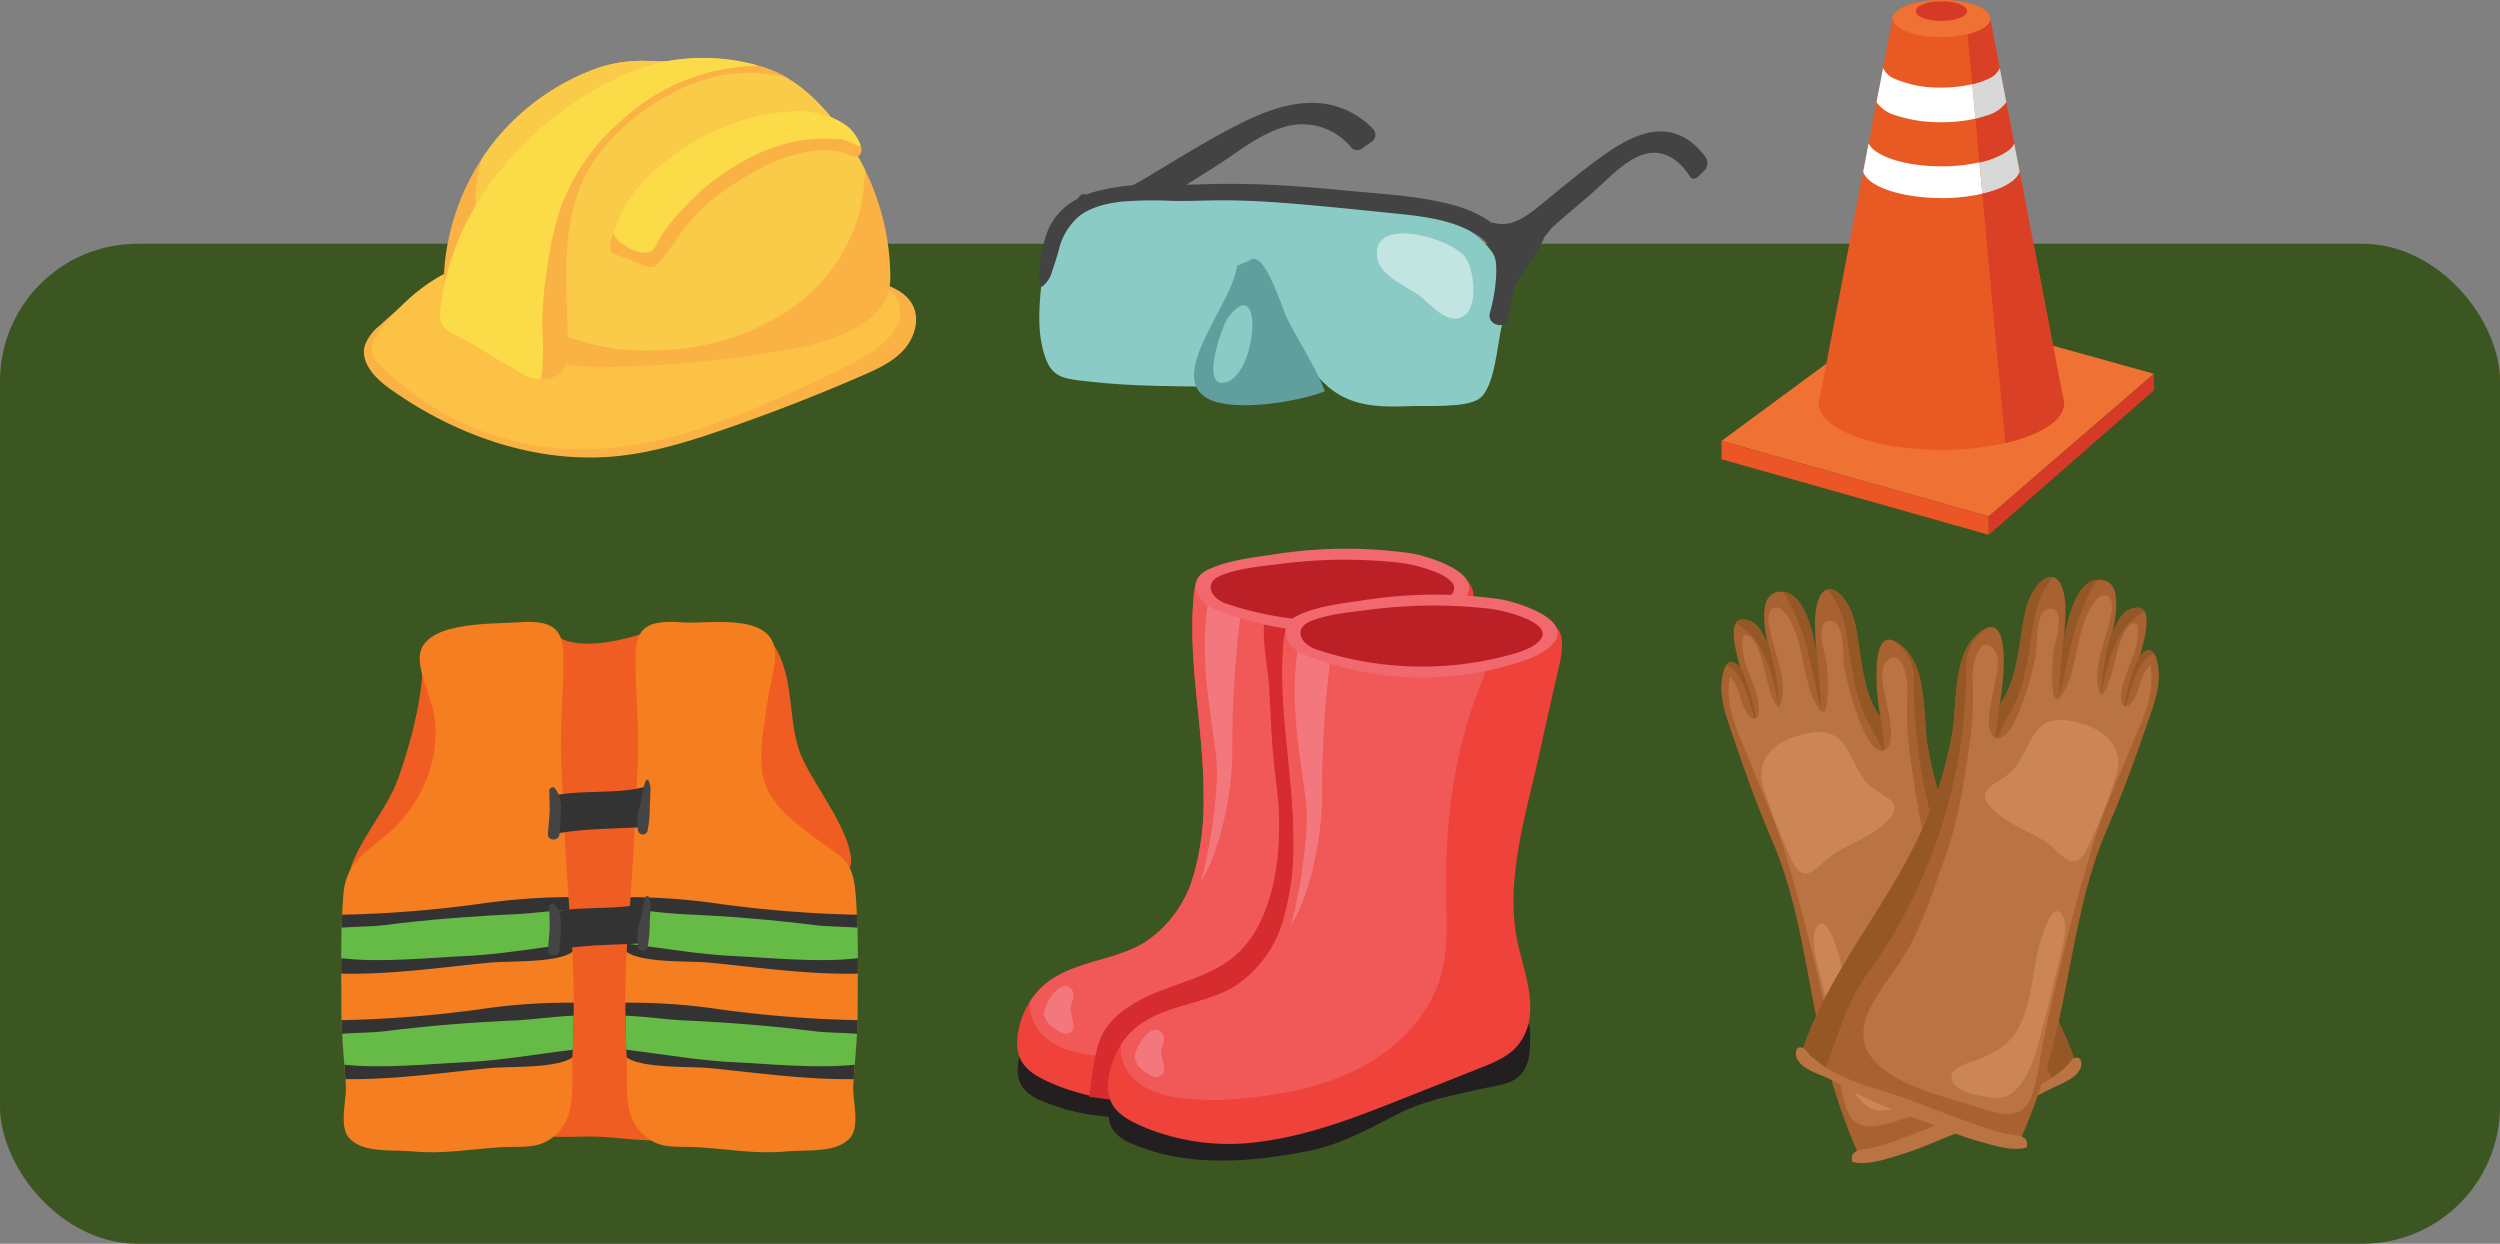 <svg xmlns="http://www.w3.org/2000/svg" xmlns:xlink="http://www.w3.org/1999/xlink" width="400" height="199" viewBox="0 0 400 199">
  <rect x="0" y="0" width="400" height="199" fill="#808080" stroke="none"/>
  <defs>
    <clipPath id="clip-path">
      <rect id="Rectángulo_375554" data-name="Rectángulo 375554" width="290.809" height="186.1" fill="none"/>
    </clipPath>
  </defs>
  <g id="Grupo_1070245" data-name="Grupo 1070245" transform="translate(-180 -1237)">
    <rect id="Rectángulo_375552" data-name="Rectángulo 375552" width="400" height="160" rx="22" transform="translate(180 1276)" fill="#3b5620"/>
    <g id="Grupo_1070244" data-name="Grupo 1070244" transform="translate(234.596 1237)">
      <g id="Grupo_1070243" data-name="Grupo 1070243" clip-path="url(#clip-path)">
        <path id="Trazado_814734" data-name="Trazado 814734" d="M15.338,152.588a7.212,7.212,0,0,0-2.323,3.164c-.759,2.762,1.735,5.279,4.07,6.938,10.486,7.45,23.4,12.008,36.206,10.746,5.9-.582,11.61-2.361,17.213-4.293q11.243-3.877,22.159-8.628c2.4-1.045,4.863-2.174,6.613-4.122s2.606-4.943,1.347-7.24c-1.134-2.068-3.564-3-5.814-3.7a123.277,123.277,0,0,0-65.193-2.209,15.85,15.85,0,0,0-6.908,3.135q-3.824,2.936-7.369,6.213" transform="translate(-9.245 -100.444)" fill="#fbb245"/>
        <path id="Trazado_814735" data-name="Trazado 814735" d="M18.718,152.98c-.808,1.086-1.58,2.421-1.2,3.721a4.532,4.532,0,0,0,1.252,1.816,45.392,45.392,0,0,0,28.793,13.325c14.557,1.058,28.613-4.956,41.8-11.2a66.781,66.781,0,0,0,7.839-4.167,11.712,11.712,0,0,0,3.888-3.66,5.11,5.11,0,0,0,.238-5.125,7.366,7.366,0,0,0-3.824-2.648,57.468,57.468,0,0,0-6.677-2.173A107.651,107.651,0,0,0,72.38,140.24c-12.69-1.016-25.661-1.724-37.969,1.528-6.439,1.7-11.729,5.888-15.693,11.212" transform="translate(-12.505 -100.088)" fill="#fcc246"/>
        <path id="Trazado_814736" data-name="Trazado 814736" d="M129.38,71.772a9.266,9.266,0,0,1-3.785,4.589c-4.045,2.805-9.021,3.864-13.876,4.668A188.194,188.194,0,0,1,85.941,83.5a34.752,34.752,0,0,1-9.344-.673,38.283,38.283,0,0,1-8.923-3.933,68.928,68.928,0,0,1-6.031-3.569,8.6,8.6,0,0,1-2.162-1.935c-1.205-1.66-1.251-3.879-1.078-5.924a37.386,37.386,0,0,1,5.9-17.131,36.5,36.5,0,0,1,2.716-3.66A37.385,37.385,0,0,1,82.252,35.918a22.011,22.011,0,0,1,8.378-1.376l11.767.263a36.169,36.169,0,0,1,5.128.358c7.092,1.177,12.47,7.3,16.116,13.129a40.789,40.789,0,0,1,2.048,3.691,39.356,39.356,0,0,1,4.035,16.186c0,.065,0,.129,0,.195a10.6,10.6,0,0,1-.348,3.41" transform="translate(-41.883 -24.798)" fill="#fbb245"/>
        <path id="Trazado_814737" data-name="Trazado 814737" d="M138.526,51.983a35.754,35.754,0,0,1-.645,5.8A27.606,27.606,0,0,1,126,74.639a39.518,39.518,0,0,1-19.963,6.173,36.315,36.315,0,0,1-15.4-2.264,23.342,23.342,0,0,1-11.753-9.936A21.108,21.108,0,0,1,76.4,60.645a26.406,26.406,0,0,1,.742-10.308,36.589,36.589,0,0,1,2.716-3.66A37.385,37.385,0,0,1,95.089,35.918a22.014,22.014,0,0,1,8.378-1.376l11.767.263a36.25,36.25,0,0,1,5.128.358c7.092,1.177,12.47,7.3,16.116,13.129a40.725,40.725,0,0,1,2.048,3.691" transform="translate(-54.72 -24.799)" fill="#facb48"/>
        <path id="Trazado_814738" data-name="Trazado 814738" d="M111.865,36.14a23.551,23.551,0,0,0-13.559.237,34.077,34.077,0,0,0-11.9,6.722A28.7,28.7,0,0,0,79.6,51.08c-2.317,4.233-3.127,9.138-3.309,13.96s.227,9.649.174,14.474a6.034,6.034,0,0,1-.575,3,4.047,4.047,0,0,1-3.775,1.772,5.826,5.826,0,0,1-2.728-.755c-2.173-1.291-4.46-2.484-6.555-3.9-1.738-1.172-3.71-1.935-5.494-3.062-1.835-1.16-1.31-3.4-1-5.345C58.662,56.813,68.911,44.4,81.722,37.4A42.807,42.807,0,0,1,89.2,34.145a32.235,32.235,0,0,1,17.729-.036q.456.119.909.248a20.278,20.278,0,0,1,3.584,1.594,3.822,3.822,0,0,1,.44.189" transform="translate(-40.224 -23.611)" fill="#fbb245"/>
        <path id="Trazado_814739" data-name="Trazado 814739" d="M192.756,69.63c-.542,1.411-2.371.009-3.348-.165a15.073,15.073,0,0,0-4.667-.063,25.635,25.635,0,0,0-8.652,3.066c-4.626,2.5-9.019,5.652-12.109,9.907a42.433,42.433,0,0,1-3.649,4.962,2,2,0,0,1-.948.629,2.159,2.159,0,0,1-1.227-.223q-1.446-.574-2.869-1.2c-.672-.3-2.02-.444-2.464-1.079-.48-.685.015-2.068.346-3.014.06-.17.114-.326.156-.461,1.75-5.6,5.637-9.342,10.366-12.628a35.21,35.21,0,0,1,17.982-6.373,14.16,14.16,0,0,1,5.58.758,10.214,10.214,0,0,1,3.6,1.912,8.068,8.068,0,0,1,1.835,2.781,1.815,1.815,0,0,1,.068,1.2" transform="translate(-109.591 -45.208)" fill="#fbb245"/>
        <path id="Trazado_814740" data-name="Trazado 814740" d="M194.076,68.434a.78.78,0,0,1-.278.2,22.747,22.747,0,0,0-2.393-1.059,21.862,21.862,0,0,0-2.375-.189c-6.5-.262-12.884,2.566-18.042,6.375a31.391,31.391,0,0,0-3.075,2.588c-2.36,2.264-5.068,5.025-6.5,7.986a2.307,2.307,0,0,1-.763,1.031c-1.586.985-4.874-.911-5.792-2.166a1.8,1.8,0,0,1-.3-.751c.06-.169.114-.326.156-.461,1.75-5.6,5.637-9.342,10.366-12.628a35.212,35.212,0,0,1,17.982-6.374,14.16,14.16,0,0,1,5.58.759,10.205,10.205,0,0,1,3.6,1.912,8.073,8.073,0,0,1,1.835,2.78" transform="translate(-110.98 -45.207)" fill="#fbdc48"/>
        <path id="Trazado_814741" data-name="Trazado 814741" d="M106.933,34.109c-.234.024-.474.042-.724.053A32.62,32.62,0,0,0,85.36,42.636a34.16,34.16,0,0,0-9.97,14.041A50.417,50.417,0,0,0,73.2,66.346a59.469,59.469,0,0,0-.824,9.763,39.9,39.9,0,0,1-.065,7.336,5.358,5.358,0,0,1-.2.839,5.826,5.826,0,0,1-2.728-.755c-2.173-1.291-4.46-2.484-6.555-3.9-1.738-1.171-3.71-1.935-5.495-3.062-1.835-1.16-1.31-3.4-1-5.345C58.662,56.813,68.911,44.4,81.722,37.4A42.817,42.817,0,0,1,89.2,34.145a32.235,32.235,0,0,1,17.729-.036" transform="translate(-40.224 -23.611)" fill="#fbdc48"/>
        <path id="Trazado_814742" data-name="Trazado 814742" d="M443.632,559.69l.559-.125c2.157-.485,4.736-.6,6.21-2.475,1.252-1.595,1.3-3.792,1.3-5.82a5.042,5.042,0,0,0-.536-2.763,4.178,4.178,0,0,0-2.4-1.532c-4.074-1.232-8.45-.214-12.576.831-11.332,2.871-22.642,5.932-34.192,7.737a126.366,126.366,0,0,0-13.111,2.332c-1.844.492-3.447.632-4.26,2.395-.8,1.728-1.126,4.23-.06,5.9a6.8,6.8,0,0,0,3.211,2.329c8.841,3.795,18.958,2.955,28.4,1.1,5.036-.992,9.55-3.52,14.067-5.839,4.235-2.174,8.747-3.038,13.389-4.068" transform="translate(-275.654 -392.351)" fill="#231f20"/>
        <path id="Trazado_814743" data-name="Trazado 814743" d="M450.872,348.063c-1.566,6.863-2.8,13.948-1.577,20.647.984,5.328,4.226,12.134.327,17.177-1.488,1.924-3.86,2.9-6.121,3.8l-12.37,4.9c-7.383,2.926-14.859,5.877-22.73,6.929a35.762,35.762,0,0,1-18.28-1.986c-4.409-1.809-7.321-3.434-6.376-8.724a13.22,13.22,0,0,1,1.869-4.785,12.014,12.014,0,0,1,2.927-3.168c4.449-3.317,10.6-3.378,15.35-6.24a18.975,18.975,0,0,0,7.8-10.464,42.37,42.37,0,0,0,1.7-13.166c.036-10.647-2.549-21.248-1.572-31.87.209-2.258.679-2.9,2.664-3.286,2.549-.5,5.06-1.182,7.619-1.655a107.636,107.636,0,0,1,15.589-1.717,31.3,31.3,0,0,1,6.334.359c2.971.509,10.079,2.08,11.924,4.334,1.466,1.793.038,6.417-.427,8.472q-1.252,5.536-2.469,11.08c-.659,3.032-1.458,6.173-2.186,9.362" transform="translate(-275.42 -225.777)" fill="#ee423a"/>
        <path id="Trazado_814744" data-name="Trazado 814744" d="M450.464,321.828a40.369,40.369,0,0,1-2.552,8.219c-3.707,10.117-4.957,21.013-4.777,31.786.069,4.2.344,8.466-.707,12.53-1.637,6.329-6.42,11.533-12.107,14.76s-12.221,4.661-18.721,5.361a48.04,48.04,0,0,1-10.711.143c-3.095-.362-6.32-1.281-8.4-3.6a6.933,6.933,0,0,1-1.7-5,12.019,12.019,0,0,1,2.927-3.168c4.449-3.317,10.6-3.378,15.35-6.24a18.975,18.975,0,0,0,7.8-10.464,42.363,42.363,0,0,0,1.7-13.166c.036-10.647-2.549-21.248-1.572-31.87.209-2.258.68-2.9,2.664-3.286,2.549-.5,5.06-1.182,7.619-1.655a107.64,107.64,0,0,1,15.589-1.717,31.306,31.306,0,0,1,6.334.359,10.485,10.485,0,0,1,1.263,7.012" transform="translate(-280.592 -225.777)" fill="#f05957"/>
        <path id="Trazado_814745" data-name="Trazado 814745" d="M398.86,564.149a3.436,3.436,0,0,0,1.656,2.225,3.912,3.912,0,0,0,1.432.788,1.359,1.359,0,0,0,1.459-.5c.547-.9-.359-2.417-.31-3.429.052-1.061.961-2.182.129-3.116-1.768-1.985-4.482,2.506-4.366,4.034" transform="translate(-286.399 -401.833)" fill="#f2787e"/>
        <path id="Trazado_814746" data-name="Trazado 814746" d="M494.24,339.031a170.774,170.774,0,0,0-1.327,22.042c.026,5.765-1.815,15.739-5,20.543,1.4-4.771,3.059-15.2,2.4-20.126-1.259-9.362-2.743-17-.958-26.355.443.978.74,2.328,1.589,2.986,1.071.83,1.956.748,3.3.91" transform="translate(-350.346 -240.644)" fill="#f2787e"/>
        <path id="Trazado_814747" data-name="Trazado 814747" d="M426.941,416.424c1.806-2.915,5.286-4.839,8.31-6.071,4.042-1.647,8.424-2.7,11.9-5.337,5.308-4.025,7.182-11.691,7.593-18.028a50.608,50.608,0,0,0-.317-9.8c-.8-6.119-.858-10.1-1.217-16.263-.1-1.654-1.262-8.365-.639-9.9s1.294.134,2.953-.107c2.5-.363,4.575,1.712,6.51,3.312,5.126,4.238,11.983,6.022,17.075,10.3a35.72,35.72,0,0,1,7.555,9.714c2.093,3.612,4,7.447,4.474,11.581.667,5.772-1.492,11.442-3.207,17-1.611,5.222-3.036,10.86-7.085,14.575-2.484,2.28-5.7,3.577-8.81,4.917-5.3,2.284-10.533,4.844-16.179,6.06-7.881,1.7-16.07.681-24.07-.342-2.306-.295-7.331-.977-7.331-.977.4-2.968.7-6.334,1.742-9.129a8.407,8.407,0,0,1,.737-1.5" transform="translate(-304.785 -251.577)" fill="#d62c2f"/>
        <path id="Trazado_814748" data-name="Trazado 814748" d="M487.654,320.949a50.58,50.58,0,0,0,35.915.9,12.842,12.842,0,0,0,3.033-1.466c6.564-4.612-4.88-7.931-7.438-8.289a74.163,74.163,0,0,0-21.523.15c-3.49.534-7.481.919-10.81,2.473-3.448,1.61-2,5.074.822,6.235" transform="translate(-348.124 -223.586)" fill="#f1686e"/>
        <path id="Trazado_814749" data-name="Trazado 814749" d="M495.907,324.658a53.785,53.785,0,0,0,31.954.661,12.575,12.575,0,0,0,2.7-1.08c5.84-3.4-4.341-5.841-6.617-6.1a79.575,79.575,0,0,0-19.149.11c-3.1.394-6.655.677-9.617,1.822-3.068,1.186-1.775,3.737.731,4.592" transform="translate(-354.275 -228.06)" fill="#bb2026"/>
        <path id="Trazado_814750" data-name="Trazado 814750" d="M494.87,584.443l.557-.124c2.146-.482,4.711-.6,6.177-2.462,1.246-1.587,1.3-3.772,1.294-5.789a5.013,5.013,0,0,0-.533-2.748,4.155,4.155,0,0,0-2.386-1.523c-4.053-1.225-8.406-.213-12.51.826-11.273,2.855-22.523,5.9-34.012,7.7a125.685,125.685,0,0,0-13.042,2.32c-1.835.489-3.429.628-4.237,2.382-.793,1.719-1.12,4.208-.06,5.871a6.763,6.763,0,0,0,3.194,2.317c8.794,3.775,18.858,2.939,28.248,1.09,5.009-.987,9.5-3.5,13.993-5.808,4.212-2.162,8.7-3.022,13.318-4.047" transform="translate(-312.671 -410.175)" fill="#231f20"/>
        <path id="Trazado_814751" data-name="Trazado 814751" d="M502.07,373.929c-1.558,6.827-2.785,13.874-1.568,20.538.979,5.3,4.2,12.07.325,17.086-1.48,1.914-3.84,2.887-6.089,3.779l-12.3,4.876c-7.344,2.911-14.78,5.846-22.611,6.893a35.57,35.57,0,0,1-18.184-1.976c-4.385-1.8-7.283-3.416-6.342-8.678a13.154,13.154,0,0,1,1.859-4.76,11.956,11.956,0,0,1,2.912-3.151c4.426-3.3,10.541-3.36,15.27-6.207a18.875,18.875,0,0,0,7.761-10.409,42.149,42.149,0,0,0,1.691-13.1c.036-10.591-2.536-21.136-1.564-31.7.208-2.246.676-2.882,2.65-3.269,2.536-.5,5.034-1.176,7.579-1.646a107.073,107.073,0,0,1,15.507-1.708,31.148,31.148,0,0,1,6.3.357c2.955.506,10.026,2.069,11.861,4.311,1.459,1.784.038,6.383-.424,8.427q-1.246,5.507-2.456,11.022c-.655,3.016-1.451,6.14-2.175,9.312" transform="translate(-312.437 -244.477)" fill="#ee423a"/>
        <path id="Trazado_814752" data-name="Trazado 814752" d="M501.664,347.832a40.131,40.131,0,0,1-2.539,8.176c-3.687,10.064-4.931,20.9-4.752,31.619.069,4.174.342,8.422-.7,12.464-1.628,6.3-6.386,11.472-12.043,14.682S469.47,419.409,463,420.1a47.785,47.785,0,0,1-10.655.142c-3.078-.36-6.287-1.274-8.357-3.581a6.9,6.9,0,0,1-1.693-4.978,11.968,11.968,0,0,1,2.912-3.152c4.426-3.3,10.541-3.36,15.27-6.207a18.875,18.875,0,0,0,7.761-10.409,42.139,42.139,0,0,0,1.691-13.1c.036-10.591-2.536-21.136-1.564-31.7.208-2.246.676-2.881,2.65-3.269,2.536-.5,5.034-1.176,7.579-1.646a107.068,107.068,0,0,1,15.507-1.707,31.125,31.125,0,0,1,6.3.357,10.431,10.431,0,0,1,1.256,6.975" transform="translate(-317.582 -244.477)" fill="#f05957"/>
        <path id="Trazado_814753" data-name="Trazado 814753" d="M450.332,588.878a3.418,3.418,0,0,0,1.648,2.213,3.886,3.886,0,0,0,1.425.784,1.35,1.35,0,0,0,1.451-.5c.545-.9-.357-2.4-.308-3.41.051-1.056.956-2.171.129-3.1-1.758-1.974-4.459,2.492-4.343,4.013" transform="translate(-323.359 -419.608)" fill="#f2787e"/>
        <path id="Trazado_814754" data-name="Trazado 814754" d="M545.209,364.944a169.907,169.907,0,0,0-1.32,21.926c.026,5.734-1.805,15.656-4.974,20.435,1.391-4.746,3.042-15.119,2.383-20.02-1.253-9.312-2.729-16.914-.953-26.216.441.973.736,2.316,1.58,2.97,1.066.826,1.946.744,3.285.905" transform="translate(-386.968 -259.266)" fill="#f2787e"/>
        <path id="Trazado_814755" data-name="Trazado 814755" d="M538.659,346.958a50.312,50.312,0,0,0,35.726.892,12.758,12.758,0,0,0,3.017-1.458c6.53-4.588-4.853-7.89-7.4-8.246a73.781,73.781,0,0,0-21.41.149c-3.471.532-7.441.914-10.753,2.461-3.43,1.6-1.985,5.047.818,6.2" transform="translate(-384.759 -242.298)" fill="#f1686e"/>
        <path id="Trazado_814756" data-name="Trazado 814756" d="M546.868,350.648a53.5,53.5,0,0,0,31.785.657,12.507,12.507,0,0,0,2.685-1.074c5.81-3.379-4.318-5.811-6.583-6.073a79.14,79.14,0,0,0-19.048.11c-3.089.391-6.62.673-9.567,1.812-3.052,1.18-1.766,3.717.727,4.568" transform="translate(-390.878 -246.749)" fill="#bb2026"/>
        <path id="Trazado_814757" data-name="Trazado 814757" d="M212.635,375.55c.367-6.073,6.888-22.256,10.855-8.675,1.337,4.578.829,9.834,2.856,14.2,2.088,4.5,7.278,11.017,7.732,15.852.769,8.2-19.03-2.191-20.907-8.889-1.057-3.774-.778-8.49-.536-12.488" transform="translate(-152.522 -259.641)" fill="#f05d22"/>
        <path id="Trazado_814758" data-name="Trazado 814758" d="M15.63,366.273c.57,6.38-1.707,14.967-3.844,21.014-1.945,5.507-7.051,10.625-8.108,16.17,10.877.883,20.128-6.917,23.84-16.632,1.6-4.184,3.438-11.094.89-15.421-1.867-3.171-8-6.356-11.065-5.131Z" transform="translate(-2.642 -262.81)" fill="#f05d22"/>
        <path id="Trazado_814759" data-name="Trazado 814759" d="M98.033,354.557c2.162,4.779,11.2,2.587,15,1.393,2.255-.709,4.024-2.516,6-.714,2.506,2.287,3.2,11.985,3.4,14.633.763,9.817,1.408,19.639,2.344,29.272.683,7.026,2.067,14.1,3.135,21.16.947,6.264,1.547,11.119-4.538,14.63-5.548,3.2-11.14,1.753-17.338,1.462-5.133-.24-14.03,1.4-14.629-4.859a33.885,33.885,0,0,1,.355-5.129c.21-4.108-.834-8-1.06-12.074-.361-6.5-.19-13.306.094-19.8.366-8.367-1.23-18.28.27-26.386.851-4.6,4.33-8,6.314-12.217-.3-.4-.3.131-.74.025Z" transform="translate(-64.919 -254.521)" fill="#f05d22"/>
        <path id="Trazado_814760" data-name="Trazado 814760" d="M37.211,413.837q0,1.034-.01,2.073-.029,2.728-.151,5.455c-.016.38-.035.758-.054,1.136,0,.026,0,.054,0,.082-.18,3.739.648,8.663-2.04,11.721-2.863,3.26-5.771,2.41-9.553,2.661-4.842.319-9.189,1.132-14.048.657-.254-.024-.522-.042-.8-.056-3-.148-7.335.186-9.307-2.1-1.634-1.891-.4-6.05-.5-8.187q-.031-.606-.07-1.218C.62,425.3.562,424.526.5,423.754c-.127-1.644-.266-3.3-.362-4.95-.042-.725-.075-1.449-.094-2.172-.014-.514-.023-1.027-.021-1.539.005-1.968-.012-3.94-.021-5.913q0-1.233,0-2.468c0-1.628.019-3.257.065-4.885.021-.688.045-1.378.078-2.066q.073-1.646.2-3.286c.486-5.987,4.944-7.248,8.684-11.159,4.242-4.435,6.8-10.959,5.892-17.17-.442-3.017-2.17-6.049-2.361-9.133-.387-6.254,11.46-5.728,15.511-6.028,4.8-.357,7.421.334,7.482,5.04.075,5.784-.613,11.669-.35,17.435.326,7.16.627,14.346,1.162,21.479.049.676.1,1.35.158,2.024q.034.442.072.879.191,2.275.326,4.554c.024.437.049.874.07,1.312q.206,4.06.218,8.128" transform="translate(0 -253.403)" fill="#f47e20"/>
        <path id="Trazado_814761" data-name="Trazado 814761" d="M36.993,517.83c-2.487,1.808-10.222,1.418-13.292,1.719-7.757.766-15.824,1.938-23.7,1.752q0-1.233,0-2.468c0-1.629.019-3.257.065-4.885.021-.688.045-1.378.078-2.066a190.187,190.187,0,0,0,22.094-1.755,103.473,103.473,0,0,1,14.13-1.066c.049.676.1,1.35.158,2.024.023.294.047.587.071.88q.191,2.275.326,4.554c.024.437.049.874.07,1.311" transform="translate(0 -365.525)" fill="#333"/>
        <path id="Trazado_814762" data-name="Trazado 814762" d="M37.323,568.922q0,1.035-.01,2.073-.029,2.727-.151,5.455c-.016.38-.035.758-.054,1.136,0,.026,0,.054,0,.082-2.489,1.806-10.22,1.416-13.29,1.717-7.54.745-15.37,1.874-23.033,1.762-.049-.766-.106-1.536-.167-2.308-.127-1.644-.266-3.3-.362-4.95-.042-.725-.075-1.449-.094-2.172a189.565,189.565,0,0,0,22.194-1.755,96.646,96.646,0,0,1,14.973-1.04" transform="translate(-0.113 -408.489)" fill="#333"/>
        <path id="Trazado_814763" data-name="Trazado 814763" d="M36.924,521.7c-5.88.7-11.631,1.762-17.616,2-4.314.176-13.146,1.1-19.306.31,0-1.628.019-3.257.065-4.885,2.391-.181,4.89-.155,6.8-.4,7.045-.888,14.152-1.449,21.269-1.755,1.867-.08,5.166-.524,8.4-.712q.034.441.071.879.191,2.275.326,4.554" transform="translate(-0.001 -370.705)" fill="#66bb46"/>
        <path id="Trazado_814764" data-name="Trazado 814764" d="M37.553,576.367q-.029,2.728-.151,5.455c-5.923.7-11.712,1.775-17.742,2.02-4.2.171-12.676,1.052-18.806.369-.127-1.644-.266-3.3-.362-4.95,2.369-.178,4.837-.155,6.723-.392,7.045-.888,14.152-1.447,21.269-1.755,2-.085,5.632-.587,9.07-.747" transform="translate(-0.353 -413.861)" fill="#66bb46"/>
        <path id="Trazado_814765" data-name="Trazado 814765" d="M161.215,413.837q0,1.034.01,2.073.029,2.728.151,5.455c.016.38.035.758.054,1.136,0,.026,0,.054,0,.082.18,3.739-.648,8.663,2.04,11.721,2.863,3.26,5.771,2.41,9.553,2.661,4.842.319,9.189,1.132,14.048.657.254-.024.522-.042.8-.056,3-.148,7.336.186,9.307-2.1,1.634-1.891.4-6.05.5-8.187q.031-.606.07-1.218c.049-.766.106-1.536.167-2.308.127-1.644.266-3.3.362-4.95.042-.725.075-1.449.094-2.172.014-.514.023-1.027.021-1.539-.005-1.968.012-3.94.021-5.913q0-1.233,0-2.468c0-1.628-.019-3.257-.065-4.885-.021-.688-.045-1.378-.078-2.066q-.073-1.646-.2-3.286c-.448-5.578-2.083-5.74-6.291-8.851-3.6-2.66-7.836-5.733-8.593-10.345-.62-3.776.275-7.9.783-11.648.343-2.533,1.609-6.518,1.1-8.707-1.264-5.47-10.75-3.644-14.73-3.939-4.8-.357-7.421.334-7.482,5.04-.075,5.784.613,11.669.35,17.435-.326,7.16-.627,14.346-1.162,21.479-.049.676-.1,1.35-.158,2.024q-.034.442-.072.879-.191,2.275-.326,4.554c-.024.437-.049.874-.07,1.312q-.206,4.06-.218,8.128" transform="translate(-115.76 -253.403)" fill="#f47e20"/>
        <path id="Trazado_814766" data-name="Trazado 814766" d="M161.988,517.83c2.487,1.808,10.221,1.418,13.292,1.719,7.757.766,15.824,1.938,23.7,1.752q0-1.233,0-2.468c0-1.629-.019-3.257-.065-4.885-.021-.688-.045-1.378-.078-2.066a190.187,190.187,0,0,1-22.094-1.755,103.473,103.473,0,0,0-14.13-1.066c-.049.676-.1,1.35-.158,2.024-.023.294-.047.587-.072.88q-.191,2.275-.326,4.554c-.024.437-.049.874-.07,1.311" transform="translate(-116.316 -365.525)" fill="#333"/>
        <path id="Trazado_814767" data-name="Trazado 814767" d="M161.215,568.922q0,1.035.01,2.073.029,2.727.151,5.455c.016.38.035.758.054,1.136,0,.026,0,.054,0,.082,2.489,1.806,10.22,1.416,13.29,1.717,7.54.745,15.37,1.874,23.033,1.762.049-.766.106-1.536.167-2.308.127-1.644.266-3.3.362-4.95.042-.725.075-1.449.094-2.172a189.564,189.564,0,0,1-22.194-1.755,96.646,96.646,0,0,0-14.973-1.04" transform="translate(-115.76 -408.489)" fill="#333"/>
        <path id="Trazado_814768" data-name="Trazado 814768" d="M162.235,521.7c5.88.7,11.63,1.762,17.616,2,4.314.176,13.146,1.1,19.306.31,0-1.628-.019-3.257-.065-4.885-2.391-.181-4.89-.155-6.8-.4-7.045-.888-14.152-1.449-21.269-1.755-1.867-.08-5.166-.524-8.4-.712q-.034.441-.071.879-.191,2.275-.326,4.554" transform="translate(-116.493 -370.705)" fill="#66bb46"/>
        <path id="Trazado_814769" data-name="Trazado 814769" d="M161.253,576.367q.029,2.728.151,5.455c5.923.7,11.712,1.775,17.742,2.02,4.2.171,12.676,1.052,18.806.369.127-1.644.266-3.3.362-4.95-2.369-.178-4.837-.155-6.722-.392-7.045-.888-14.152-1.447-21.269-1.755-2-.085-5.632-.587-9.07-.747" transform="translate(-115.788 -413.861)" fill="#66bb46"/>
        <path id="Trazado_814770" data-name="Trazado 814770" d="M121.153,447.726a35.132,35.132,0,0,1,.051,6.216c4.084-.814,9.21-.828,13.481-1.044.279-2.256.6-4.471,1.036-6.522-4.255,1.211-9.761.528-14.269,1.342-.464-.057.3.261.4.356Z" transform="translate(-86.994 -320.521)" fill="#333"/>
        <path id="Trazado_814771" data-name="Trazado 814771" d="M169.383,442.492a3.626,3.626,0,0,0-.489,1.586c-.172.824-.33,1.653-.528,2.471a8.327,8.327,0,0,0-.3,4.109.782.782,0,0,0,1.5,0,19.584,19.584,0,0,0,.356-3.9c.026-.753.1-1.5.092-2.253a3.4,3.4,0,0,0-.316-1.974c-.067-.089-.222-.149-.308-.04" transform="translate(-120.558 -317.69)" fill="#444445"/>
        <path id="Trazado_814772" data-name="Trazado 814772" d="M117.495,447.339c-.006,1.129.105,2.251.06,3.383-.047,1.182-.215,2.357-.283,3.537s1.82,1.2,1.86,0c.078-2.314.855-5.336-.746-7.29-.3-.368-.89-.053-.892.369" transform="translate(-84.206 -320.83)" fill="#444445"/>
        <path id="Trazado_814773" data-name="Trazado 814773" d="M121.153,513.644a35.132,35.132,0,0,1,.051,6.216c4.084-.814,9.21-.828,13.481-1.044.279-2.256.6-4.471,1.036-6.522-4.255,1.211-9.761.528-14.269,1.342-.464-.057.3.261.4.356Z" transform="translate(-86.994 -367.853)" fill="#333"/>
        <path id="Trazado_814774" data-name="Trazado 814774" d="M169.383,508.409a3.628,3.628,0,0,0-.489,1.586c-.172.824-.33,1.653-.528,2.471a8.327,8.327,0,0,0-.3,4.109.782.782,0,0,0,1.5,0,19.584,19.584,0,0,0,.356-3.9c.026-.753.1-1.5.092-2.253a3.4,3.4,0,0,0-.316-1.974c-.067-.089-.222-.149-.308-.04" transform="translate(-120.558 -365.021)" fill="#444445"/>
        <path id="Trazado_814775" data-name="Trazado 814775" d="M117.495,513.257c-.006,1.129.105,2.251.06,3.383-.047,1.182-.215,2.357-.283,3.537s1.82,1.2,1.86,0c.078-2.314.855-5.336-.746-7.29-.3-.368-.89-.053-.892.369" transform="translate(-84.206 -368.163)" fill="#444445"/>
        <path id="Trazado_814776" data-name="Trazado 814776" d="M786.156,346.865c-.425-1.883-2.876-9.384,1.88-7.309,1.054.46,1.953,2.086,2.633,3.939-.889-4.066-1.348-8.5,1.808-8.731,4.934-.364,5.937,10.143,6.438,13.364a48.111,48.111,0,0,1-.752-9.173c.462-7.62,5.075-4.672,6.365.786,1.139,4.818.81,11.1,4.095,15.026-.588-2.722-2.239-17.054,4.012-10.764,3.5,3.524,2.776,11.034,3.55,15.588a64.13,64.13,0,0,0,5.11,16.12c5.61,12.19,14.8,22.5,18.872,35.363l-.3.3c-.6,1.336-3.848,3.014-6.107,3.851-8.872,3.288-18.953,8.865-28.363,10.2a96.156,96.156,0,0,1-5.584-16.205c-2.95-11.474-3.779-23.588-8.466-34.5-2.224-5.177-4.2-10.568-6-15.9-.891-2.64-2.036-5.418-2.185-8.242-.083-1.583.4-6.553,2.992-3.712" transform="translate(-562.345 -240.078)" fill="#a86131"/>
        <path id="Trazado_814777" data-name="Trazado 814777" d="M883.052,368.964a6.826,6.826,0,0,0-3.711-5.884,4.92,4.92,0,0,1,2.359,1.555c3.5,3.524,2.776,11.034,3.55,15.588a64.123,64.123,0,0,0,5.11,16.12c5.61,12.19,14.8,22.5,18.872,35.363l-.3.3c-.372.832-1.774,1.8-3.324,2.609-2.176-5.281-3.349-10.849-6.764-15.68a83.718,83.718,0,0,1-15.794-49.966" transform="translate(-631.411 -260.71)" fill="#955726"/>
        <path id="Trazado_814778" data-name="Trazado 814778" d="M850.288,356.617c-3.143-5.163-3.116-10.706-4.276-16.453-.434-1.774-1.415-4.43-2.87-5.753,1.574-.477,3.657,1.943,4.458,5.333,1.107,4.685,1.091,11.081,4.095,15.026.35,2.189.449,4.036.749,6.212-.784-1.588-1.371-2.976-2.157-4.366" transform="translate(-605.419 -240.081)" fill="#955726"/>
        <path id="Trazado_814779" data-name="Trazado 814779" d="M820.128,339.615a17.3,17.3,0,0,0-2.017-3.769c3.716.337,5,7.2,5.6,11.284.219,2.464.372,4.921.5,7.353-1.362-4.956-1.93-10.3-4.085-14.868" transform="translate(-587.445 -241.155)" fill="#955726"/>
        <path id="Trazado_814780" data-name="Trazado 814780" d="M836.457,361.383q.236,1.91.407,3.819c-.171-1.265-.326-2.544-.407-3.819" transform="translate(-600.619 -259.491)" fill="#955726"/>
        <path id="Trazado_814781" data-name="Trazado 814781" d="M791.447,352.147c.392-.637,1.164-.84,2.542-.239,1.055.46,1.953,2.086,2.633,3.939-.1-.442-.187-.888-.27-1.332a40.244,40.244,0,0,1,1.986,10.815c-1.041-4.8-2.24-10.705-6.891-13.183" transform="translate(-568.299 -252.43)" fill="#955726"/>
        <path id="Trazado_814782" data-name="Trazado 814782" d="M788.265,376.555c-.038-.168-.092-.381-.156-.628a34.348,34.348,0,0,1,2.806,9.693c-1.15-3-1.732-7.95-4.823-9.472.461-.619,1.154-.712,2.173.406" transform="translate(-564.454 -269.768)" fill="#955726"/>
        <path id="Trazado_814783" data-name="Trazado 814783" d="M892.756,600.254c-.386.155-.761.895-1.078,1.2a21.877,21.877,0,0,1-3.156,2.419,35.622,35.622,0,0,1-7.871,3.312c-5.44,1.778-10.592,4.177-15.937,6.08a27.5,27.5,0,0,1-4.693,1.425c-1.367.221-3.136.221-2.717,2.135,2.294.732,5.962-.612,8.189-1.289,2.944-.9,5.7-2.23,8.583-3.311a88.519,88.519,0,0,0,13.976-6.619c1.364-.8,2.939-1.2,4.25-2.106a3.669,3.669,0,0,0,1.537-1.676c.284-.846.084-2.039-1.083-1.569" transform="translate(-615.542 -430.937)" fill="#ba7342"/>
        <path id="Trazado_814784" data-name="Trazado 814784" d="M815.921,357.564c.043-1.687-1.14-6.964-3.459-4.158-1.209,1.463-.279,4.414-.009,6.053.254,1.541,1.695,6.735.009,7.876-3.191,2.162-6.437-11.273-6.707-13.361-.2-1.508.215-7.193-2.223-7.17-2.744.026-.6,5.758-.488,7.263s.658,10.743-1.89,5.849c-1.824-3.505-1.843-8.256-3.45-11.974-.41-.949-1.694-3.653-3.091-3.283-1.6.422-.759,3.427-.524,4.481.724,3.239,2.951,8.268,1.253,11.44-2.285-1.277-2.306-11.93-5.661-11.5-.979,3.98,1.988,7.357,2.425,11.184.27,2.359-.946,2.974-2.166.788-1.025-1.837-.779-3.736-2.469-5.256-.908,4.849,1.455,9.117,3.244,13.582,1.9,4.737,4.056,9.441,5.533,14.33,3.184,10.542,5.8,21.412,8.027,32.183.638,3.09.862,6.23,1.976,9.213,1.528,4.093,5.762,2.361,9.156,1.318,6.183-1.9,21.006-4.941,17.049-14.605-1.612-3.937-4.738-7.178-6.718-10.939-2.345-4.456-3.845-9.318-5.519-14.05-2.331-6.587-3.061-12.629-4.044-19.469a56.473,56.473,0,0,1-.254-9.792" transform="translate(-565.3 -247.459)" fill="#ba7342"/>
        <path id="Trazado_814785" data-name="Trazado 814785" d="M843.268,543.172c-2.868-4.755-2.238-10.939-4.271-16.063-.491-1.238-1.588-4.371-2.89-2.554-1.36,1.9.533,7.518.973,9.491.839,3.764,1.764,7.528,2.754,11.256.711,2.678,2.455,7.9,5.712,8.534,1.745.338,7.021-.6,7.883-2.282,1.209-2.36-2.274-3.109-3.786-3.685-2.575-.979-4.886-2.228-6.374-4.7" transform="translate(-600.02 -376.259)" fill="#cc8656"/>
        <path id="Trazado_814786" data-name="Trazado 814786" d="M806.246,424.261a86.514,86.514,0,0,0,4.525,11.663c2.161,4.623,4.113.75,6.9-1.031,2.481-1.587,5.3-2.529,7.589-4.431,5.07-4.21-.934-4.474-3.014-7.556-2.608-3.863-2.831-8.393-8.831-7.246-4.544.869-8.669,3.507-7.166,8.6" transform="translate(-578.699 -298.335)" fill="#cc8656"/>
        <path id="Trazado_814787" data-name="Trazado 814787" d="M882.5,339.973c.434-1.881,2.921-9.37-1.844-7.318-1.057.455-1.963,2.077-2.652,3.927.909-4.062,1.389-8.492-1.765-8.74-4.933-.388-5.986,10.114-6.5,13.333a48.146,48.146,0,0,0,.8-9.169c-.426-7.622-5.052-4.7-6.369.755-1.162,4.812-.864,11.091-4.167,15.006.6-2.719,2.322-17.043-3.96-10.784-3.519,3.507-2.83,11.021-3.626,15.571a64.132,64.132,0,0,1-5.188,16.1c-5.669,12.163-14.9,22.427-19.043,35.271l.3.3c.591,1.339,3.834,3.033,6.088,3.881,8.856,3.332,18.909,8.956,28.314,10.335a96.135,96.135,0,0,0,5.662-16.178c3.006-11.459,3.894-23.569,8.633-34.454,2.249-5.166,4.25-10.547,6.077-15.869.9-2.635,2.063-5.408,2.225-8.231.091-1.583-.373-6.555-2.974-3.727" transform="translate(-594.672 -235.079)" fill="#a86131"/>
        <path id="Trazado_814788" data-name="Trazado 814788" d="M854.659,361.814a6.826,6.826,0,0,1,3.739-5.866,4.92,4.92,0,0,0-2.366,1.544c-3.519,3.507-2.83,11.021-3.626,15.571a64.135,64.135,0,0,1-5.189,16.1c-5.669,12.163-14.9,22.427-19.043,35.271l.3.3c.368.834,1.765,1.806,3.311,2.625,2.2-5.271,3.4-10.832,6.84-15.647a83.719,83.719,0,0,0,16.036-49.889" transform="translate(-594.672 -255.589)" fill="#955726"/>
        <path id="Trazado_814789" data-name="Trazado 814789" d="M940.436,349.621c3.167-5.147,3.167-10.691,4.355-16.432.443-1.772,1.436-4.423,2.9-5.739-1.572-.485-3.667,1.926-4.484,5.312-1.13,4.68-1.144,11.075-4.167,15.006-.361,2.187-.469,4.033-.779,6.208.792-1.584,1.386-2.969,2.178-4.355" transform="translate(-673.717 -235.081)" fill="#955726"/>
        <path id="Trazado_814790" data-name="Trazado 814790" d="M978.928,332.772a17.275,17.275,0,0,1,2.035-3.76c-3.718.319-5.034,7.171-5.658,11.257-.23,2.463-.4,4.919-.534,7.35,1.386-4.949,1.979-10.295,4.158-14.848" transform="translate(-699.934 -236.247)" fill="#955726"/>
        <path id="Trazado_814791" data-name="Trazado 814791" d="M977.178,354.46q-.246,1.909-.426,3.816c.177-1.264.339-2.543.426-3.816" transform="translate(-701.357 -254.52)" fill="#955726"/>
        <path id="Trazado_814792" data-name="Trazado 814792" d="M1005.6,345.428c-.389-.639-1.161-.846-2.541-.251-1.057.455-1.963,2.077-2.652,3.927.1-.442.192-.887.276-1.331a40.248,40.248,0,0,0-2.038,10.805c1.065-4.792,2.292-10.694,6.954-13.15" transform="translate(-717.077 -247.601)" fill="#955726"/>
        <path id="Trazado_814793" data-name="Trazado 814793" d="M1013.977,369.857c.039-.168.094-.38.159-.627a34.328,34.328,0,0,0-2.852,9.679c1.164-2.994,1.77-7.942,4.868-9.448-.458-.622-1.151-.717-2.175.4" transform="translate(-726.153 -264.963)" fill="#955726"/>
        <path id="Trazado_814794" data-name="Trazado 814794" d="M826.66,594.451c.389.148.778.881,1.1,1.177a21.885,21.885,0,0,0,3.2,2.36,35.614,35.614,0,0,0,7.932,3.163c5.473,1.676,10.668,3.977,16.048,5.78a27.517,27.517,0,0,0,4.719,1.337c1.371.2,3.139.162,2.757,2.084-2.28.775-5.973-.5-8.212-1.135-2.961-.84-5.743-2.123-8.644-3.15a88.529,88.529,0,0,1-14.1-6.355c-1.379-.776-2.961-1.146-4.289-2.026a3.667,3.667,0,0,1-1.568-1.647c-.3-.84-.123-2.037,1.053-1.589" transform="translate(-592.735 -426.776)" fill="#ba7342"/>
        <path id="Trazado_814795" data-name="Trazado 814795" d="M881.187,350.646c-.035-1.687,1.174-6.958,3.479-4.141,1.2,1.47.257,4.416-.021,6.054-.261,1.539-1.727,6.726-.048,7.876,3.18,2.177,6.492-11.242,6.772-13.328.2-1.507-.18-7.194,2.258-7.159,2.743.04.575,5.761.453,7.265s-.71,10.74,1.862,5.858c1.842-3.5,1.883-8.247,3.508-11.957.415-.947,1.712-3.645,3.108-3.268,1.593.43.742,3.431.5,4.484-.74,3.235-2.991,8.254-1.308,11.434,2.291-1.266,2.364-11.919,5.717-11.477.96,3.984-2.024,7.347-2.479,11.172-.28,2.357.932,2.978,2.162.8,1.034-1.832.8-3.732,2.5-5.243.884,4.853-1.5,9.11-3.31,13.566-1.921,4.728-4.1,9.421-5.6,14.3-3.236,10.526-5.908,21.384-8.184,32.144-.653,3.087-.892,6.225-2.02,9.2-1.548,4.086-5.774,2.333-9.163,1.274-6.174-1.93-20.982-5.043-16.977-14.688,1.631-3.929,4.773-7.154,6.771-10.906,2.366-4.445,3.89-9.3,5.587-14.023,2.363-6.576,3.122-12.614,4.138-19.45a56.49,56.49,0,0,0,.3-9.79" transform="translate(-620.189 -242.565)" fill="#ba7342"/>
        <path id="Trazado_814796" data-name="Trazado 814796" d="M924.257,536.2c2.891-4.742,2.291-10.928,4.349-16.042.5-1.236,1.609-4.363,2.9-2.54,1.35,1.9-.569,7.515-1.019,9.486-.857,3.76-1.8,7.52-2.809,11.242-.724,2.674-2.493,7.891-5.753,8.506-1.746.33-7.018-.634-7.872-2.321-1.2-2.365,2.289-3.1,3.8-3.666,2.579-.967,4.9-2.2,6.4-4.665" transform="translate(-656.162 -371.274)" fill="#cc8656"/>
        <path id="Trazado_814797" data-name="Trazado 814797" d="M953.748,417.37a86.435,86.435,0,0,1-4.582,11.64c-2.183,4.613-4.117.73-6.891-1.064-2.473-1.6-5.285-2.554-7.567-4.468-5.05-4.234.956-4.469,3.051-7.541,2.627-3.851,2.872-8.379,8.866-7.2,4.54.891,8.652,3.549,7.124,8.636" transform="translate(-669.753 -293.356)" fill="#cc8656"/>
        <path id="Trazado_814798" data-name="Trazado 814798" d="M826.028,206.851,783.268,194.76l29.547-21.768,39.642,11.031Z" transform="translate(-562.426 -124.217)" fill="#ef7133"/>
        <path id="Trazado_814799" data-name="Trazado 814799" d="M826.028,265.223l-42.759-12.091V250.2l42.759,12.092Z" transform="translate(-562.426 -179.654)" fill="#ec5525"/>
        <path id="Trazado_814800" data-name="Trazado 814800" d="M961.353,212.116v2.638L934.924,237.88v-2.936Z" transform="translate(-671.323 -152.31)" fill="#d73927"/>
        <path id="Trazado_814801" data-name="Trazado 814801" d="M877.713,64.526a3,3,0,0,0-.206-1.075l-6.9-35.957-.356-1.858-.515-2.682-.442-2.3-.825-4.3-.422-2.2-.629-3.279-.266-1.386L865.9,2.967C865.9,1.329,862.4,0,858.084,0s-7.816,1.329-7.816,2.967l-1.251,6.519-.266,1.386-.629,3.278-.422,2.2-.825,4.3-.442,2.3-.515,2.682-.357,1.858-6.9,35.957a3.006,3.006,0,0,0-.206,1.075c0,4.115,8.788,7.451,19.628,7.451A45.89,45.89,0,0,0,868.3,70.888C873.946,69.579,877.713,67.22,877.713,64.526Z" transform="translate(-602.054)" fill="#e95924"/>
        <path id="Trazado_814802" data-name="Trazado 814802" d="M876.181,90.152a29.5,29.5,0,0,0,6.546-.7l-.462-5.023a27.8,27.8,0,0,1-6.083.638c-4.535,0-8.474-.967-10.469-2.387a3.609,3.609,0,0,1-1.182-1.279l-.515,2.682-.357,1.858c.761,2.369,6.075,4.2,12.522,4.2" transform="translate(-620.151 -58.454)" fill="#fff"/>
        <path id="Trazado_814803" data-name="Trazado 814803" d="M934.034,82.687a12.582,12.582,0,0,1-4.385,1.748l.462,5.023c3.223-.744,5.5-2.022,5.977-3.51l-.357-1.858-.515-2.682a3.609,3.609,0,0,1-1.182,1.279" transform="translate(-667.535 -58.455)" fill="#d8d8d8"/>
        <path id="Trazado_814804" data-name="Trazado 814804" d="M929.04,60.159a16.337,16.337,0,0,1-1.677.469l.644,6.995a12.585,12.585,0,0,0,4.385-1.748,3.608,3.608,0,0,0,1.182-1.279l-.442-2.3-.825-4.3a5.8,5.8,0,0,1-3.269,2.166" transform="translate(-665.894 -41.642)" fill="#d94026"/>
        <path id="Trazado_814805" data-name="Trazado 814805" d="M928.016,40.333a12.133,12.133,0,0,1-2.452.828l.508,5.512a16.353,16.353,0,0,0,1.676-.469,5.8,5.8,0,0,0,3.269-2.166l-.422-2.2-.629-3.279a3.476,3.476,0,0,1-1.949,1.773" transform="translate(-664.602 -27.688)" fill="#d8d8d8"/>
        <path id="Trazado_814806" data-name="Trazado 814806" d="M874.51,46.205a22.567,22.567,0,0,0,7.116,1.041,24.855,24.855,0,0,0,5.439-.572l-.508-5.512a21.9,21.9,0,0,1-4.932.531,17.974,17.974,0,0,1-7.384-1.36,3.477,3.477,0,0,1-1.949-1.773l-.629,3.279-.423,2.2a5.8,5.8,0,0,0,3.269,2.166" transform="translate(-625.595 -27.688)" fill="#fff"/>
        <path id="Trazado_814807" data-name="Trazado 814807" d="M922.95,13.026l.737,8a12.133,12.133,0,0,0,2.452-.828,3.477,3.477,0,0,0,1.949-1.773l-.266-1.386-1.251-6.519c0,1.053-1.445,1.976-3.622,2.5" transform="translate(-662.725 -7.556)" fill="#d94026"/>
        <path id="Trazado_814808" data-name="Trazado 814808" d="M944.372,134.545a3,3,0,0,0-.206-1.075l-6.9-35.957c-.478,1.488-2.753,2.765-5.976,3.51l3.673,39.885C940.605,139.6,944.372,137.239,944.372,134.545Z" transform="translate(-668.713 -70.019)" fill="#d94026"/>
        <path id="Trazado_814809" data-name="Trazado 814809" d="M888.167,0c-4.317,0-7.816,1.328-7.816,2.967s3.5,2.967,7.816,2.967a18.113,18.113,0,0,0,4.195-.464c2.177-.527,3.622-1.45,3.622-2.5,0-1.639-3.5-2.967-7.816-2.967m0,3.257c-2.261,0-4.094-.7-4.094-1.554S885.906.149,888.167.149s4.094.7,4.094,1.554-1.833,1.554-4.094,1.554" transform="translate(-632.137)" fill="#ef7133"/>
        <path id="Trazado_814810" data-name="Trazado 814810" d="M901.74,2.4c0-.858-1.833-1.554-4.094-1.554s-4.094.7-4.094,1.554,1.833,1.554,4.094,1.554,4.094-.7,4.094-1.554" transform="translate(-641.616 -0.604)" fill="#d73927"/>
        <path id="Trazado_814811" data-name="Trazado 814811" d="M418.534,74.306a4.847,4.847,0,0,0,2.512,1.195,9.866,9.866,0,0,0,3.147-.2,21.449,21.449,0,0,0,6.255-2.824c3.548-2.075,7.072-4.194,10.643-6.23,6.582-3.753,15.994-8.35,22.382-1.825V62.489c-.475.421-1.039.72-1.5,1.171h1.877a17.272,17.272,0,0,0-5.745-3.832,11.909,11.909,0,0,0-6.19-.382c-4.484.781-8.115,3.694-11.795,6.139-3.534,2.35-7.229,4.447-10.738,6.836a34.821,34.821,0,0,0-9.127,8.287l2.375.31c-.4-1.439.05-3.136.077-4.608l-.976,1.283A65.508,65.508,0,0,0,428,75.118a44.048,44.048,0,0,0,6.2-3.737l-1.5-1.941c-3.459,4.2-8.751,7.089-11.192,12.093l2.149.906c.34-1.914.731-3.819,1.1-5.727l-2.226-.3a23.026,23.026,0,0,1-.612,4.579,12.839,12.839,0,0,1-1.292,4.127l1.5.878c1.821-4.108,5.878-6.757,8.107-10.607.552-.954-.808-2.075-1.557-1.2-1.49,1.737-3.026,3.448-4.462,5.233a29.9,29.9,0,0,0-3.59,5.7c-.409.833.707,1.864,1.366,1.054a12.215,12.215,0,0,0,1.977-4.34,20.718,20.718,0,0,0,.828-5.42,1.138,1.138,0,0,0-2.226-.3c-.391,1.9-.762,3.809-1.184,5.7-.282,1.265,1.491,2.12,2.149.906,2.571-4.739,7.509-7.474,10.909-11.532.844-1.008-.264-2.788-1.5-1.941a55.135,55.135,0,0,1-11.923,5.881,1.366,1.366,0,0,0-.976,1.283c-.01,1.739-.419,3.595.077,5.3a1.313,1.313,0,0,0,2.375.31c2.088-3.027,5.182-5.323,8.174-7.39,3.284-2.268,6.739-4.272,10.083-6.448,3.4-2.212,6.55-4.811,10.508-5.978a10.079,10.079,0,0,1,10.708,3.333,1.348,1.348,0,0,0,1.877,0c.5-.4,1.069-.687,1.552-1.115a1.375,1.375,0,0,0,0-1.933,13.544,13.544,0,0,0-11-4.084c-4.32.341-8.417,2.277-12.191,4.284-3.687,1.96-7.276,4.159-10.858,6.306-3.652,2.189-7.573,4.948-12.052,3.983-.7-.151-1.448.795-.773,1.329" transform="translate(-300.338 -41.903)" fill="#424342"/>
        <path id="Trazado_814812" data-name="Trazado 814812" d="M464.685,113.23c4.808,3.2,7.37,8.023,5.473,15.338-.769,2.962-1.088,9.877-3.6,11.747-2.088,1.554-8.671,1.1-11.261,1.218-8.54.386-12.568-.989-17.347-8.374-3.638-5.623-3.8-8.577-11.27-7.953-.929,4.2-1.664,9.324-3.171,13.212-6.453-.082-12.53-.076-18.994-.779-5.043-.548-6.859-.548-7.993-6.013-.827-3.989-.194-8.845.4-12.936,1.769-12.166,18.437-12.342,27.715-12.009,9.177.33,29.756-.292,40.047,6.549" transform="translate(-284.439 -76.546)" fill="#8accc5"/>
        <path id="Trazado_814813" data-name="Trazado 814813" d="M490.815,147.932c-.633,6.04-11.552,17.764-4.552,21.337,4.171,2.128,14.343.441,18.6-1.228-1.424-3.915-4.174-7.891-6.048-11.707-.888-1.807-3.71-11.446-6.1-9.165Z" transform="translate(-347.486 -105.426)" fill="#619f9e"/>
        <path id="Trazado_814814" data-name="Trazado 814814" d="M396.547,120.677a4.93,4.93,0,0,0,1.508-2.541c.388-1.062.707-2.173,1.021-3.259a10.1,10.1,0,0,1,3.1-5.252c1.938-1.616,4.716-2.209,7.156-2.469a61.79,61.79,0,0,1,7.893-.1c2.8.061,5.6-.106,8.41-.092,3.06.016,6.118.17,9.169.4,5.947.446,11.878,1.086,17.812,1.679,4.511.451,9.415.978,13.333,3.446a6.165,6.165,0,0,1,3.121,5.108,25.86,25.86,0,0,1-1.046,7.42c-.453,1.927,2.569,2.731,2.945.812.794-4.052,2.23-9.319-.422-12.994-2.534-3.513-7.07-4.959-11.132-5.762-4.823-.954-9.812-1.221-14.7-1.7-6.1-.593-12.218-1.045-18.353-1.045-3.786,0-7.56.231-11.348.2a32.133,32.133,0,0,0-10.558,1.171c-3.142,1.057-5.745,2.887-7.093,5.986a16.282,16.282,0,0,0-1.107,4.3c-.212,1.5-.633,3.083-.206,4.557a.3.3,0,0,0,.493.13" transform="translate(-284.255 -74.914)" fill="#424342"/>
        <path id="Trazado_814815" data-name="Trazado 814815" d="M651.568,90.511a3.278,3.278,0,0,0,1.846,1.195,5.384,5.384,0,0,0,2.313-.2,14.21,14.21,0,0,0,4.6-2.824c2.607-2.075,5.2-4.194,7.821-6.23,4.837-3.753,11.754-8.35,16.448-1.825V78.694c-.349.421-.764.72-1.1,1.171h1.38a13.238,13.238,0,0,0-4.222-3.832,6.557,6.557,0,0,0-4.549-.382c-3.3.781-5.964,3.694-8.668,6.139-2.6,2.35-5.312,4.447-7.891,6.836a30.611,30.611,0,0,0-6.707,8.287l1.745.31a22.673,22.673,0,0,1,.057-4.608l-.718,1.282a42.043,42.043,0,0,0,4.606-2.575,32.353,32.353,0,0,0,4.554-3.737l-1.1-1.941c-2.542,4.2-6.431,7.089-8.225,12.093l1.58.906c.25-1.914.537-3.819.81-5.727l-1.636-.3a30.926,30.926,0,0,1-.449,4.579,16.364,16.364,0,0,1-.95,4.127l1.1.878c1.338-4.108,4.32-6.757,5.958-10.607.406-.954-.594-2.075-1.144-1.2-1.095,1.737-2.224,3.448-3.279,5.233a32.939,32.939,0,0,0-2.638,5.7c-.3.833.519,1.864,1,1.054a14.641,14.641,0,0,0,1.453-4.34,27.706,27.706,0,0,0,.608-5.42c.015-1.261-1.444-1.57-1.636-.3-.287,1.9-.56,3.809-.87,5.7-.207,1.265,1.1,2.12,1.579.906,1.889-4.739,5.519-7.474,8.017-11.532.621-1.008-.194-2.788-1.1-1.941a37.56,37.56,0,0,1-8.762,5.881,1.372,1.372,0,0,0-.718,1.283,25.179,25.179,0,0,0,.057,5.3c.243,1.135,1.285,1.219,1.745.31a27.153,27.153,0,0,1,6.007-7.39c2.413-2.268,4.953-4.272,7.409-6.448,2.5-2.212,4.814-4.811,7.722-5.978,2.971-1.193,5.859.174,7.87,3.333.376.591.988.423,1.38,0,.368-.4.785-.687,1.141-1.115a1.746,1.746,0,0,0,0-1.933c-2.159-3.009-5.01-4.415-8.083-4.084-3.175.341-6.186,2.277-8.959,4.284-2.71,1.96-5.347,4.159-7.979,6.306-2.684,2.189-5.565,4.948-8.857,3.983-.516-.151-1.064.795-.568,1.329" transform="translate(-467.719 -53.539)" fill="#424342"/>
        <path id="Trazado_814816" data-name="Trazado 814816" d="M601.914,136.372c-2.185-3.2-15.44-6.981-14.125.144.5,2.721,4.73,4.487,6.66,5.853,1.692,1.2,4.619,5.1,7.251,3.227,2.283-1.621,1.492-7.352.215-9.223" transform="translate(-421.997 -95.113)" fill="#c2e5e2"/>
        <path id="Trazado_814817" data-name="Trazado 814817" d="M497.085,185.5c-4.508,1.522-.789-9.037.2-10.331,5.674-7.4,4.663,8.688-.2,10.331" transform="translate(-355.366 -124.387)" fill="#8accc5"/>
      </g>
    </g>
  </g>
</svg>
